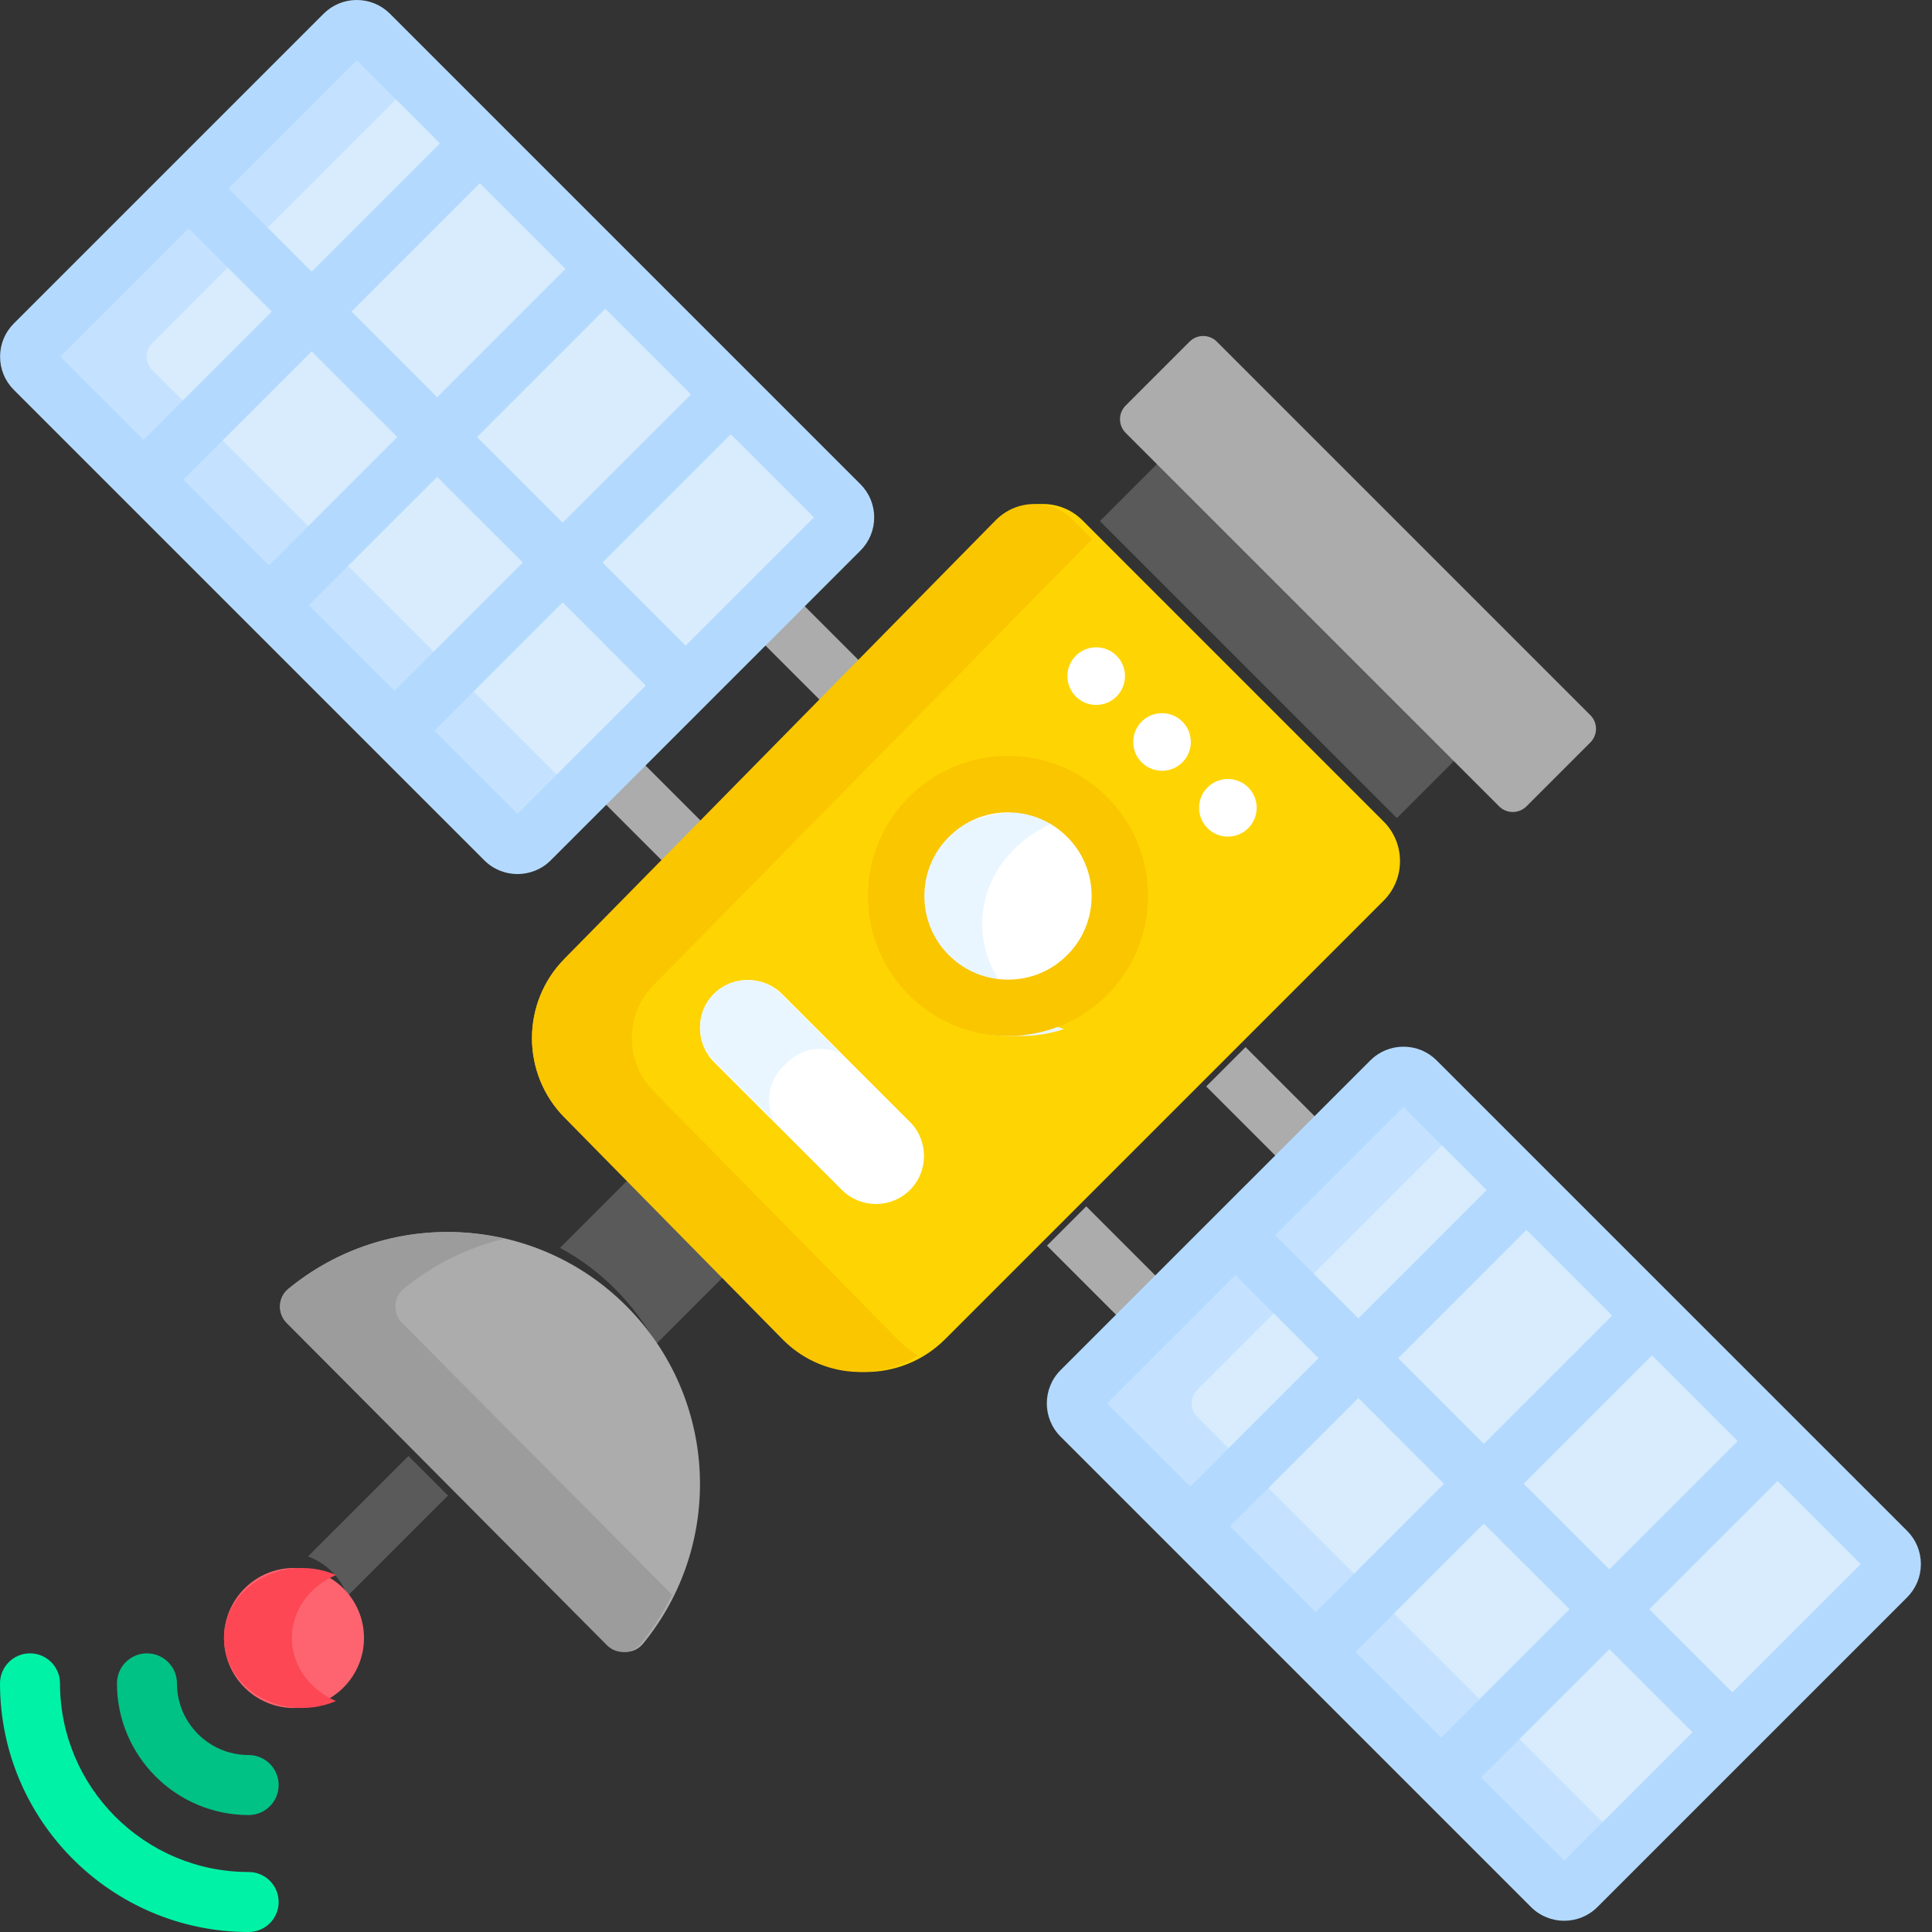 <?xml version="1.0" encoding="UTF-8"?>
<svg width="69px" height="69px" viewBox="0 0 69 69" version="1.1" xmlns="http://www.w3.org/2000/svg" xmlns:xlink="http://www.w3.org/1999/xlink">
    <rect x="0" y="0" width="69" height="69" fill="#333333" stroke="none"/>
    <!-- Generator: Sketch 50.2 (55047) - http://www.bohemiancoding.com/sketch -->
    <title>satellite</title>
    <desc>Created with Sketch.</desc>
    <defs></defs>
    <g id="Page-1" stroke="none" stroke-width="1" fill="none" fill-rule="evenodd">
        <g id="Artboard" transform="translate(-545, -23)" fill-rule="nonzero">
            <g id="ciry-animation" transform="translate(20, 7)">
                <g id="satellite" transform="translate(525, 16)">
                    <g id="Group" transform="translate(21, 21)" fill="#ACACAC">
                        <g transform="translate(5.692, 0)" id="Shape">
                            <polygon transform="translate(2.293, 2.299) rotate(-45) translate(-2.293, -2.299) " points="1.3 0.15 3.285 0.15 3.285 4.448 1.3 4.448"></polygon>
                            <polygon transform="translate(18.609, 18.619) rotate(-45) translate(-18.609, -18.619) " points="17.616 16.47 19.602 16.47 19.602 20.767 17.616 20.767"></polygon>
                        </g>
                        <g transform="translate(0, 5.692)" id="Shape">
                            <polygon transform="translate(2.296, 2.294) rotate(-45) translate(-2.296, -2.294) " points="1.304 0.146 3.289 0.146 3.289 4.443 1.304 4.443"></polygon>
                            <polygon transform="translate(18.612, 18.614) rotate(-45) translate(-18.612, -18.614) " points="17.62 16.465 19.605 16.465 19.605 20.763 17.62 20.763"></polygon>
                        </g>
                    </g>
                    <polygon id="Shape" fill="#5A5A5A" transform="translate(46, 22.5) rotate(-45) translate(-46, -22.5) " points="44 15 48 15 48 30 44 30"></polygon>
                    <path d="M20,44.567 C20.714,44.952 21.377,45.443 21.967,46.034 C22.563,46.63 23.052,47.294 23.434,48 L26,45.434 L22.567,42 L20,44.567 Z" id="Shape" fill="#5A5A5A"></path>
                    <path d="M28.092,47.827 L20.173,39.908 C18.609,38.344 18.609,35.808 20.173,34.244 L35.831,18.587 C36.613,17.804 37.881,17.804 38.663,18.587 L49.413,29.337 C50.196,30.119 50.196,31.387 49.413,32.169 L33.756,47.827 C32.192,49.391 29.656,49.391 28.092,47.827 Z" id="Shape" fill="#FED402"></path>
                    <path d="M32.05,47.827 L23.334,38.965 C22.308,37.922 22.308,36.231 23.334,35.188 L39,19.259 L38.339,18.587 C37.569,17.804 36.322,17.804 35.553,18.587 L20.154,34.244 C18.615,35.809 18.615,38.345 20.154,39.909 L27.942,47.827 C29.255,49.163 31.264,49.357 32.781,48.413 C32.521,48.251 32.275,48.056 32.05,47.827 Z" id="Shape" fill="#FAC600"></path>
                    <circle id="Oval" fill="#FFFFFF" cx="36" cy="33" r="4"></circle>
                    <path d="M36.385,35.829 C34.643,34.266 34.643,31.733 36.385,30.171 C36.858,29.747 37.411,29.439 38,29.245 C36.419,28.725 34.576,29.033 33.306,30.171 C31.565,31.734 31.565,34.267 33.306,35.829 C34.576,36.967 36.419,37.275 38,36.755 C37.411,36.561 36.858,36.253 36.385,35.829 Z" id="Shape" fill="#EAF6FF"></path>
                    <path d="M36,37 C34.72,37 33.439,36.512 32.464,35.538 C31.52,34.593 31,33.337 31,32.001 C31,30.665 31.52,29.409 32.464,28.465 C33.409,27.52 34.664,27 36,27 C37.336,27 38.591,27.52 39.536,28.465 C40.48,29.409 41,30.665 41,32.001 C41,33.337 40.48,34.593 39.536,35.538 C38.561,36.513 37.28,37 36,37 Z M36,29.013 C35.202,29.013 34.452,29.324 33.888,29.888 C33.323,30.453 33.013,31.203 33.013,32.001 C33.013,32.799 33.323,33.55 33.888,34.114 C35.053,35.279 36.948,35.279 38.112,34.114 C38.677,33.55 38.987,32.799 38.987,32.001 C38.987,31.203 38.677,30.453 38.112,29.888 C37.548,29.324 36.798,29.013 36,29.013 Z" id="Shape" fill="#FAC600"></path>
                    <g id="Group">
                        <g transform="translate(37.322, 37.322)" id="Shape">
                            <path d="M18.068,30.074 L1.267,13.273 C1.005,13.011 1.005,12.586 1.267,12.324 L12.328,1.264 C12.59,1.002 13.015,1.002 13.277,1.264 L30.077,18.064 C30.34,18.327 30.34,18.751 30.077,19.014 L19.017,30.074 C18.755,30.336 18.33,30.336 18.068,30.074 Z" fill="#D8ECFE"></path>
                            <path d="M5.432,13.273 C5.17,13.011 5.17,12.586 5.432,12.324 L14.885,2.872 L13.277,1.264 C13.015,1.002 12.59,1.002 12.328,1.264 L1.267,12.324 C1.005,12.586 1.005,13.011 1.267,13.273 L18.068,30.074 C18.33,30.336 18.755,30.336 19.017,30.074 L20.625,28.466 L5.432,13.273 Z" fill="#C4E2FF"></path>
                            <path d="M30.79,17.352 L13.989,0.552 C13.672,0.235 13.251,0.06 12.802,0.06 C12.354,0.06 11.932,0.235 11.616,0.552 L6.086,6.081 C6.086,6.081 6.086,6.082 6.085,6.082 C6.085,6.082 6.085,6.082 6.085,6.082 L0.555,11.612 C-0.099,12.266 -0.099,13.331 0.555,13.985 L17.356,30.786 C17.683,31.113 18.113,31.277 18.543,31.277 C18.972,31.277 19.402,31.113 19.729,30.786 L25.258,25.257 C25.258,25.257 25.259,25.256 25.259,25.256 C25.26,25.255 25.26,25.255 25.261,25.255 L30.789,19.726 C31.106,19.409 31.281,18.987 31.281,18.539 C31.281,18.091 31.106,17.669 30.79,17.352 Z M24.736,14.147 L20.155,18.727 L17.096,15.669 L21.677,11.088 L24.736,14.147 Z M20.253,9.664 L15.672,14.245 L12.614,11.186 L17.194,6.605 L20.253,9.664 Z M12.802,2.213 L15.77,5.181 L11.19,9.762 L8.221,6.794 L12.802,2.213 Z M2.217,12.799 L6.798,8.218 L9.766,11.186 L5.185,15.767 L2.217,12.799 Z M6.609,17.191 L11.19,12.61 L14.248,15.669 L9.668,20.25 L6.609,17.191 Z M11.092,21.674 L15.672,17.093 L18.731,20.151 L14.15,24.732 L11.092,21.674 Z M18.543,29.125 L15.574,26.156 L20.155,21.576 L23.123,24.544 L18.543,29.125 Z M24.547,23.12 L21.579,20.151 L26.16,15.571 L29.128,18.539 L24.547,23.12 Z" fill="#B3DAFE"></path>
                        </g>
                        <g id="Shape">
                            <path d="M18.008,30.014 L1.207,13.213 C0.945,12.951 0.945,12.526 1.207,12.264 L12.268,1.203 C12.53,0.941 12.955,0.941 13.217,1.203 L30.017,18.004 C30.28,18.266 30.28,18.691 30.017,18.953 L18.957,30.014 C18.695,30.276 18.27,30.276 18.008,30.014 Z" fill="#D8ECFE"></path>
                            <path d="M5.432,13.213 C5.17,12.951 5.17,12.526 5.432,12.264 L14.855,2.841 L13.217,1.203 C12.955,0.941 12.53,0.941 12.267,1.203 L1.207,12.264 C0.945,12.526 0.945,12.951 1.207,13.213 L18.008,30.014 C18.27,30.276 18.695,30.276 18.957,30.014 L20.595,28.376 L5.432,13.213 Z" fill="#C4E2FF"></path>
                            <path d="M30.729,17.292 L13.929,0.492 C13.612,0.175 13.19,-7.99360578e-15 12.742,-7.99360578e-15 C12.294,-7.99360578e-15 11.872,0.175 11.556,0.492 L6.026,6.021 C6.026,6.021 6.026,6.021 6.025,6.022 C6.025,6.022 6.025,6.022 6.025,6.022 L0.495,11.552 C0.178,11.869 0.003,12.29 0.003,12.738 C0.003,13.187 0.178,13.608 0.495,13.925 L17.296,30.726 C17.623,31.053 18.052,31.216 18.482,31.216 C18.912,31.216 19.342,31.053 19.669,30.726 L30.729,19.665 C31.046,19.349 31.221,18.927 31.221,18.479 C31.221,18.03 31.046,17.609 30.729,17.292 Z M24.676,14.087 L20.095,18.667 L17.036,15.609 L21.617,11.028 L24.676,14.087 Z M20.193,9.604 L15.612,14.185 L12.553,11.126 L17.134,6.545 L20.193,9.604 Z M12.742,2.153 L15.71,5.121 L11.129,9.702 L8.161,6.734 L12.742,2.153 Z M2.156,12.738 L6.737,8.158 L9.705,11.126 L5.125,15.707 L2.156,12.738 Z M6.549,17.131 L11.129,12.55 L14.188,15.609 L9.607,20.19 L6.549,17.131 Z M11.031,21.613 L15.612,17.033 L18.671,20.091 L14.09,24.672 L11.031,21.613 Z M18.482,29.064 L15.514,26.096 L20.095,21.515 L23.063,24.484 L18.482,29.064 Z M24.487,23.059 L21.519,20.091 L26.1,15.51 L29.068,18.479 L24.487,23.059 Z" fill="#B3DAFE"></path>
                        </g>
                    </g>
                    <g id="Group" transform="translate(0, 59)">
                        <path d="M8.88,10 C3.984,10 0,6.016 0,1.12 C0,0.528 0.48,0.048 1.071,0.048 C1.663,0.048 2.143,0.528 2.143,1.12 C2.143,4.835 5.165,7.857 8.88,7.857 C9.472,7.857 9.952,8.337 9.952,8.929 C9.952,9.52 9.472,10 8.88,10 Z" id="Shape" fill="#00F2A6"></path>
                        <path d="M8.88,5.823 C6.287,5.823 4.177,3.713 4.177,1.12 C4.177,0.528 4.657,0.048 5.248,0.048 C5.84,0.048 6.32,0.528 6.32,1.12 C6.32,2.532 7.469,3.68 8.88,3.68 C9.472,3.68 9.952,4.16 9.952,4.752 C9.952,5.344 9.472,5.823 8.88,5.823 Z" id="Shape" fill="#00C285"></path>
                    </g>
                    <path d="M14.588,52 L11,55.587 C11.319,55.706 11.613,55.89 11.861,56.138 C12.113,56.39 12.295,56.686 12.411,57 L16,53.412 L14.588,52 Z" id="Shape" fill="#5A5A5A"></path>
                    <path d="M22.363,46.637 C19.061,43.335 13.831,43.134 10.295,46.035 C9.921,46.341 9.902,46.908 10.243,47.25 L21.75,58.756 C22.092,59.098 22.658,59.079 22.965,58.705 C25.866,55.169 25.665,49.939 22.363,46.637 Z" id="Shape" fill="#ACACAC"></path>
                    <path d="M14.362,47.25 C14.023,46.908 14.042,46.341 14.413,46.034 C15.491,45.144 16.728,44.547 18.019,44.241 C15.374,43.614 12.501,44.211 10.293,46.034 C9.921,46.341 9.902,46.908 10.242,47.25 L21.674,58.756 C22.013,59.098 22.577,59.079 22.881,58.705 C23.329,58.157 23.701,57.567 24,56.95 L14.362,47.25 Z" id="Shape" fill="#9C9C9C"></path>
                    <circle id="Oval" fill="#FE646F" cx="10.5" cy="58.5" r="2.5"></circle>
                    <path d="M11.241,60.269 C10.152,59.292 10.152,57.708 11.241,56.731 C11.468,56.527 11.726,56.368 12,56.249 C10.962,55.799 9.678,55.958 8.817,56.731 C7.728,57.708 7.728,59.292 8.817,60.269 C9.678,61.042 10.962,61.201 12,60.751 C11.726,60.632 11.468,60.473 11.241,60.269 Z" id="Shape" fill="#FD4755"></path>
                    <path d="M30.069,42.499 L25.501,37.931 C24.833,37.263 24.833,36.169 25.501,35.501 C26.169,34.833 27.263,34.833 27.931,35.501 L32.499,40.069 C33.167,40.737 33.167,41.831 32.499,42.499 C31.831,43.167 30.737,43.167 30.069,42.499 Z" id="Shape" fill="#FFFFFF"></path>
                    <path d="M27.955,38.104 L28.109,37.949 C28.618,37.441 29.378,37.328 30,37.608 L27.882,35.492 C27.225,34.836 26.15,34.836 25.493,35.492 C24.836,36.149 24.836,37.223 25.493,37.879 L27.617,40 C27.332,39.377 27.444,38.614 27.955,38.104 Z" id="Shape" fill="#EAF6FF"></path>
                    <g id="Group" transform="translate(38, 23)" fill="#FFFFFF">
                        <circle id="Oval" cx="1.15" cy="1.147" r="1.029"></circle>
                        <circle id="Oval" cx="3.501" cy="3.499" r="1.029"></circle>
                        <circle id="Oval" cx="5.853" cy="5.85" r="1.029"></circle>
                    </g>
                    <path d="M53.54,28.798 L40.203,15.461 C39.932,15.19 39.932,14.753 40.203,14.483 L42.483,12.203 C42.753,11.932 43.19,11.932 43.46,12.203 L56.797,25.54 C57.068,25.81 57.068,26.247 56.797,26.517 L54.517,28.798 C54.247,29.067 53.81,29.067 53.54,28.798 Z" id="Shape" fill="#ACACAC"></path>
                </g>
            </g>
        </g>
    </g>
</svg>